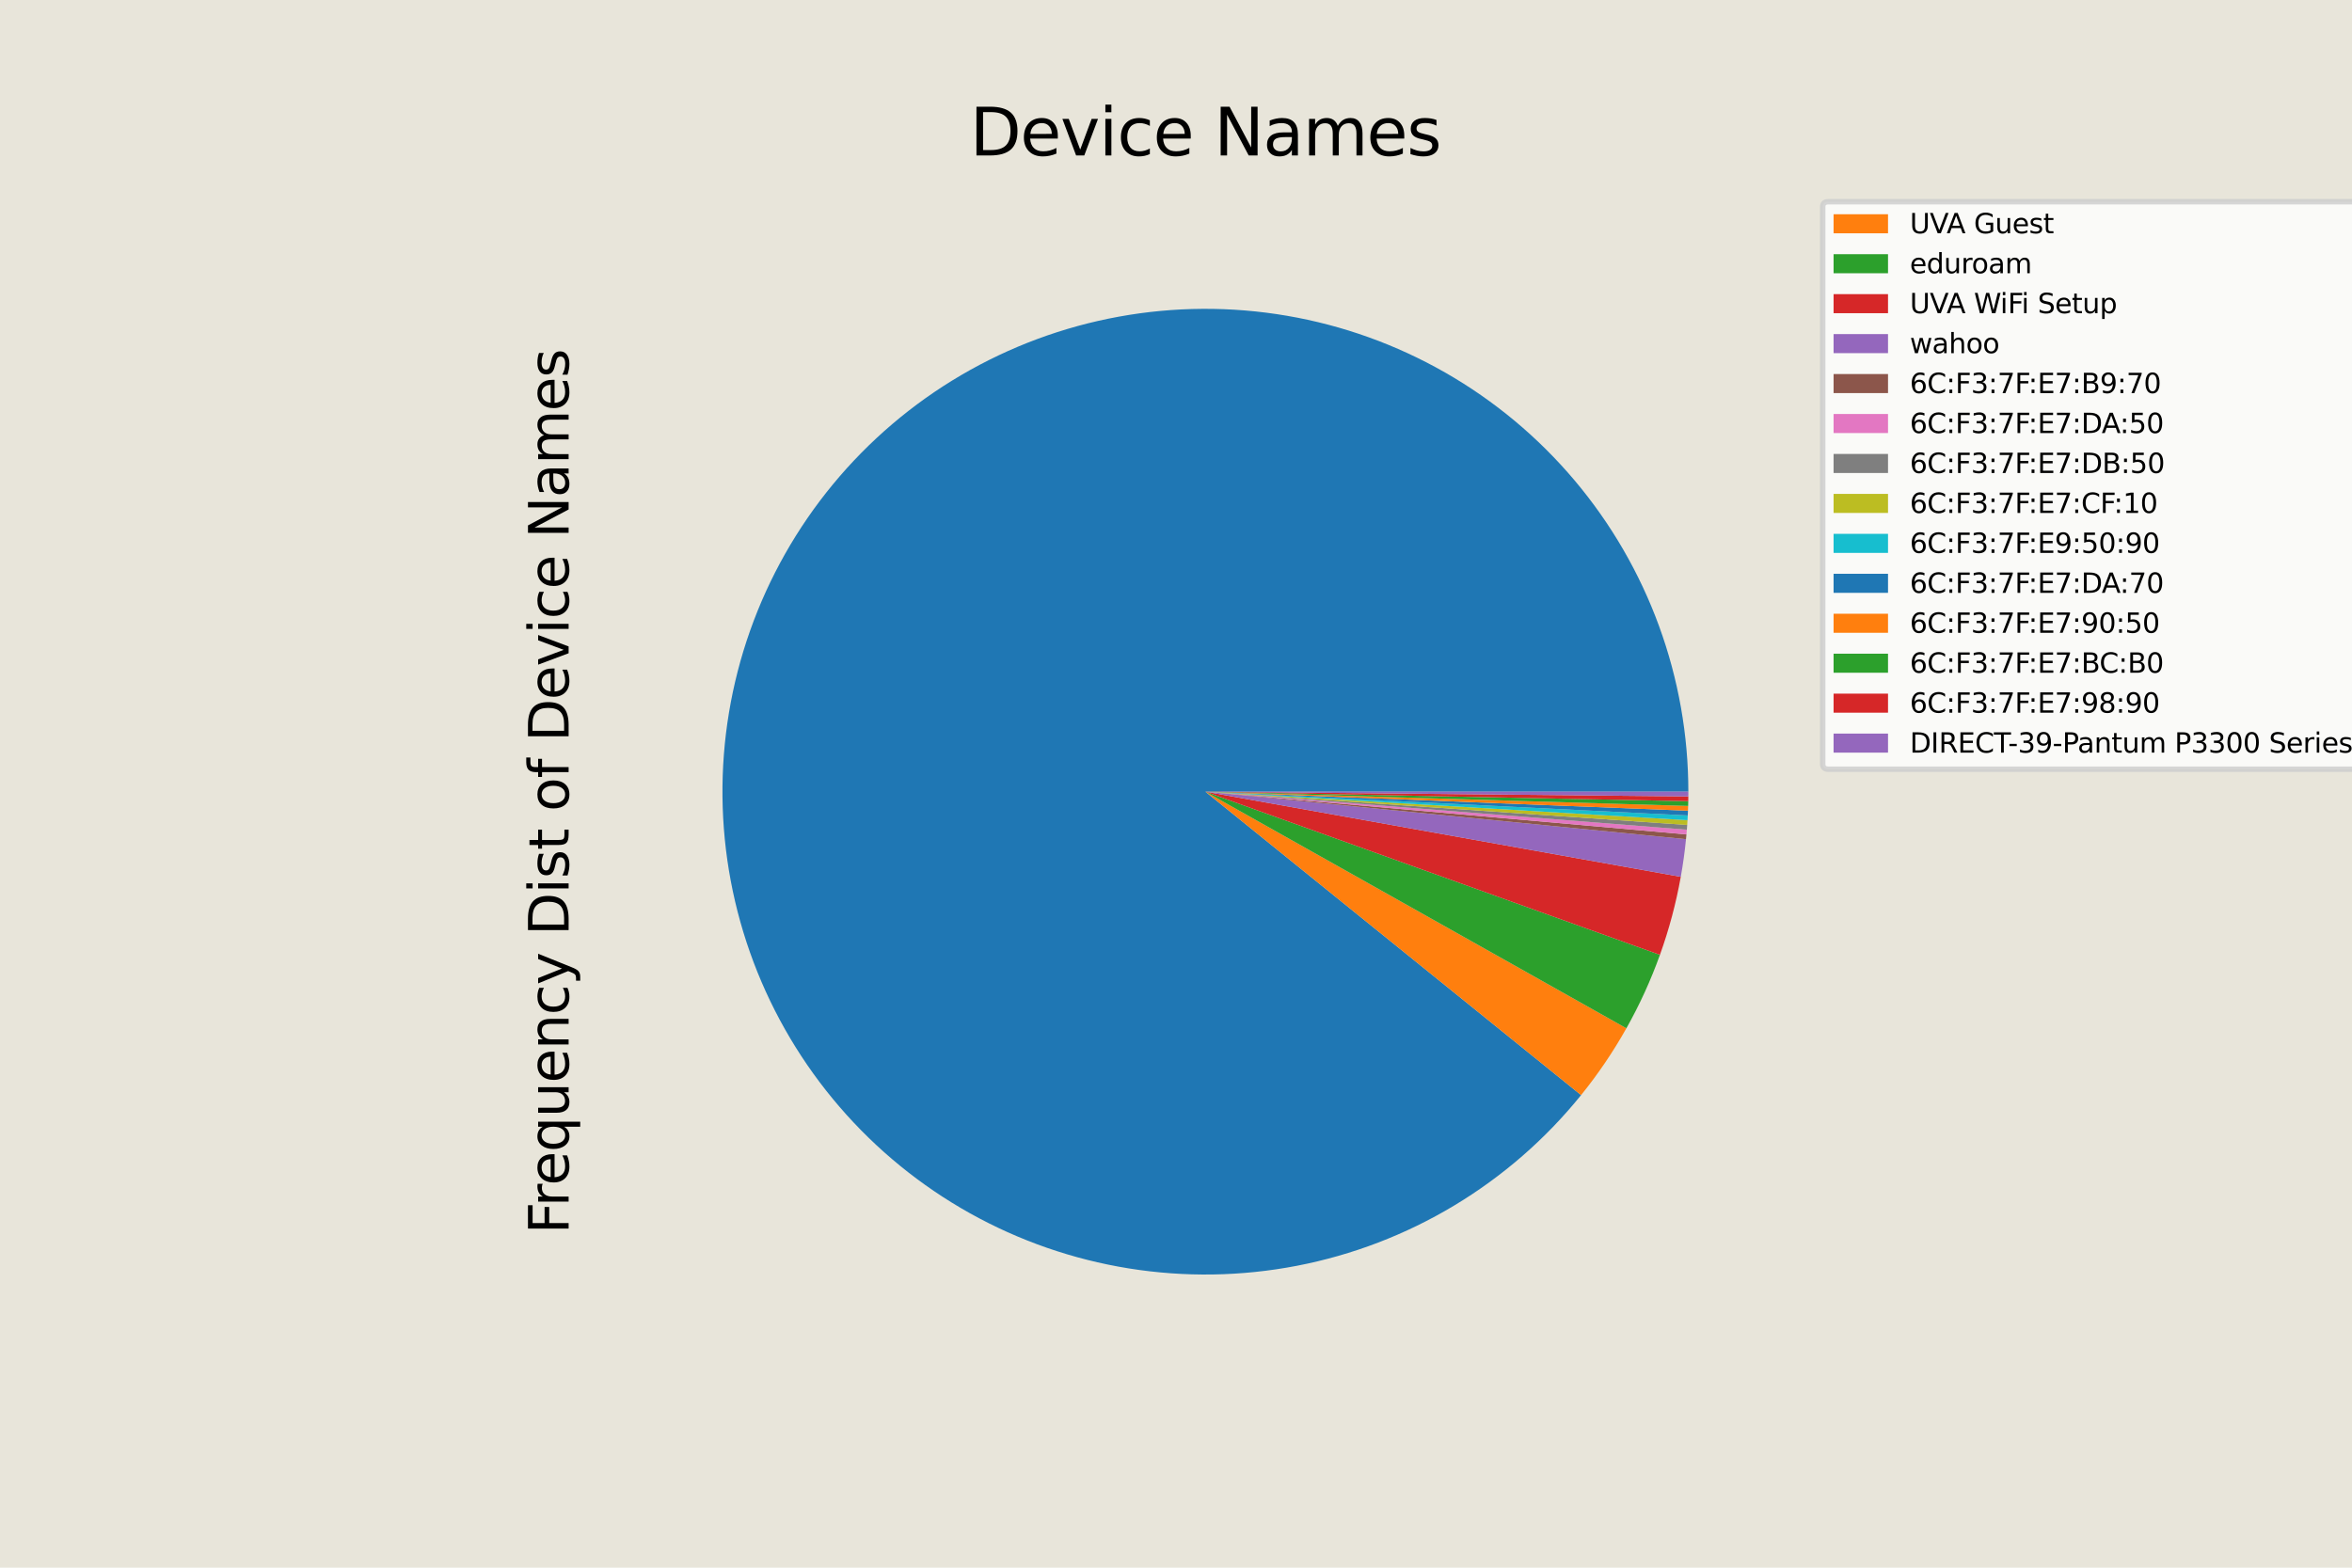<?xml version="1.0" encoding="utf-8" standalone="no"?>
<!DOCTYPE svg PUBLIC "-//W3C//DTD SVG 1.1//EN"
  "http://www.w3.org/Graphics/SVG/1.1/DTD/svg11.dtd">
<svg xmlns:xlink="http://www.w3.org/1999/xlink" width="432pt" height="288pt" viewBox="0 0 432 288" xmlns="http://www.w3.org/2000/svg" version="1.1">
 <defs>
  <style type="text/css">*{stroke-linejoin: round; stroke-linecap: butt}</style>
 </defs>
 <g id="figure_1">
  <g id="patch_1">
   <path d="M 0 288 
L 432 288 
L 432 0 
L 0 0 
z
" style="fill: #e8e5da"/>
  </g>
  <g id="axes_1">
   <g id="patch_2">
    <path d="M 310.104 145.44 
C 310.104 135.058 308.281 124.756 304.719 115.005 
C 301.157 105.253 295.91 96.202 289.218 88.264 
C 282.527 80.327 274.493 73.625 265.484 68.466 
C 256.475 63.306 246.629 59.768 236.397 58.013 
C 226.164 56.258 215.703 56.312 205.489 58.175 
C 195.276 60.037 185.468 63.678 176.513 68.931 
C 167.559 74.185 159.595 80.97 152.987 88.977 
C 146.379 96.984 141.227 106.09 137.767 115.878 
C 134.307 125.666 132.592 135.987 132.701 146.368 
C 132.809 156.75 134.74 167.032 138.404 176.746 
C 142.068 186.459 147.409 195.455 154.184 203.322 
C 160.958 211.189 169.061 217.806 178.124 222.871 
C 187.187 227.936 197.068 231.371 207.319 233.019 
C 217.569 234.667 228.03 234.503 238.223 232.534 
C 248.417 230.565 258.186 226.822 267.085 221.475 
C 275.984 216.128 283.876 209.26 290.4 201.184 
L 221.4 145.44 
z
" style="fill: #1f77b4"/>
   </g>
   <g id="patch_3">
    <path d="M 290.4 201.184 
C 291.956 199.258 293.43 197.268 294.819 195.22 
C 296.209 193.171 297.511 191.064 298.724 188.906 
L 221.4 145.44 
z
" style="fill: #ff7f0e"/>
   </g>
   <g id="patch_4">
    <path d="M 298.724 188.906 
C 299.937 186.749 301.06 184.541 302.088 182.289 
C 303.116 180.037 304.05 177.743 304.886 175.413 
L 221.4 145.44 
z
" style="fill: #2ca02c"/>
   </g>
   <g id="patch_5">
    <path d="M 304.886 175.413 
C 305.723 173.084 306.462 170.72 307.1 168.328 
C 307.739 165.936 308.277 163.519 308.714 161.082 
L 221.4 145.44 
z
" style="fill: #d62728"/>
   </g>
   <g id="patch_6">
    <path d="M 308.714 161.082 
C 308.919 159.936 309.102 158.785 309.262 157.631 
C 309.422 156.478 309.56 155.321 309.674 154.162 
L 221.4 145.44 
z
" style="fill: #9467bd"/>
   </g>
   <g id="patch_7">
    <path d="M 309.674 154.162 
C 309.689 154.017 309.702 153.872 309.716 153.727 
C 309.73 153.582 309.743 153.437 309.756 153.292 
L 221.4 145.44 
z
" style="fill: #8c564b"/>
   </g>
   <g id="patch_8">
    <path d="M 309.756 153.292 
C 309.769 153.147 309.781 153.002 309.793 152.857 
C 309.806 152.712 309.817 152.567 309.829 152.421 
L 221.4 145.44 
z
" style="fill: #e377c2"/>
   </g>
   <g id="patch_9">
    <path d="M 309.829 152.421 
C 309.84 152.276 309.851 152.131 309.862 151.986 
C 309.873 151.841 309.883 151.695 309.893 151.55 
L 221.4 145.44 
z
" style="fill: #7f7f7f"/>
   </g>
   <g id="patch_10">
    <path d="M 309.893 151.55 
C 309.903 151.405 309.913 151.26 309.922 151.114 
C 309.932 150.969 309.941 150.824 309.949 150.678 
L 221.4 145.44 
z
" style="fill: #bcbd22"/>
   </g>
   <g id="patch_11">
    <path d="M 309.949 150.678 
C 309.958 150.533 309.966 150.388 309.974 150.242 
C 309.982 150.097 309.989 149.952 309.996 149.806 
L 221.4 145.44 
z
" style="fill: #17becf"/>
   </g>
   <g id="patch_12">
    <path d="M 309.996 149.806 
C 310.004 149.661 310.01 149.515 310.017 149.37 
C 310.023 149.224 310.029 149.079 310.035 148.933 
L 221.4 145.44 
z
" style="fill: #1f77b4"/>
   </g>
   <g id="patch_13">
    <path d="M 310.035 148.933 
C 310.041 148.788 310.046 148.642 310.051 148.497 
C 310.056 148.351 310.061 148.206 310.065 148.06 
L 221.4 145.44 
z
" style="fill: #ff7f0e"/>
   </g>
   <g id="patch_14">
    <path d="M 310.065 148.06 
C 310.07 147.915 310.074 147.769 310.077 147.624 
C 310.081 147.478 310.084 147.333 310.087 147.187 
L 221.4 145.44 
z
" style="fill: #2ca02c"/>
   </g>
   <g id="patch_15">
    <path d="M 310.087 147.187 
C 310.09 147.041 310.092 146.896 310.094 146.75 
C 310.096 146.605 310.098 146.459 310.1 146.314 
L 221.4 145.44 
z
" style="fill: #d62728"/>
   </g>
   <g id="patch_16">
    <path d="M 310.1 146.314 
C 310.101 146.168 310.102 146.022 310.103 145.877 
C 310.104 145.731 310.104 145.586 310.104 145.44 
L 221.4 145.44 
z
" style="fill: #9467bd"/>
   </g>
   <g id="matplotlib.axis_1"/>
   <g id="matplotlib.axis_2">
    <g id="text_1">
     <!-- Frequency Dist of Device Names -->
     <g transform="translate(104.44 226.706) rotate(-90) scale(0.1 -0.1)">
      <defs>
       <path id="DejaVuSans-46" d="M 628 4666 
L 3309 4666 
L 3309 4134 
L 1259 4134 
L 1259 2759 
L 3109 2759 
L 3109 2228 
L 1259 2228 
L 1259 0 
L 628 0 
L 628 4666 
z
" transform="scale(0.016)"/>
       <path id="DejaVuSans-72" d="M 2631 2963 
Q 2534 3019 2420 3045 
Q 2306 3072 2169 3072 
Q 1681 3072 1420 2755 
Q 1159 2438 1159 1844 
L 1159 0 
L 581 0 
L 581 3500 
L 1159 3500 
L 1159 2956 
Q 1341 3275 1631 3429 
Q 1922 3584 2338 3584 
Q 2397 3584 2469 3576 
Q 2541 3569 2628 3553 
L 2631 2963 
z
" transform="scale(0.016)"/>
       <path id="DejaVuSans-65" d="M 3597 1894 
L 3597 1613 
L 953 1613 
Q 991 1019 1311 708 
Q 1631 397 2203 397 
Q 2534 397 2845 478 
Q 3156 559 3463 722 
L 3463 178 
Q 3153 47 2828 -22 
Q 2503 -91 2169 -91 
Q 1331 -91 842 396 
Q 353 884 353 1716 
Q 353 2575 817 3079 
Q 1281 3584 2069 3584 
Q 2775 3584 3186 3129 
Q 3597 2675 3597 1894 
z
M 3022 2063 
Q 3016 2534 2758 2815 
Q 2500 3097 2075 3097 
Q 1594 3097 1305 2825 
Q 1016 2553 972 2059 
L 3022 2063 
z
" transform="scale(0.016)"/>
       <path id="DejaVuSans-71" d="M 947 1747 
Q 947 1113 1208 752 
Q 1469 391 1925 391 
Q 2381 391 2643 752 
Q 2906 1113 2906 1747 
Q 2906 2381 2643 2742 
Q 2381 3103 1925 3103 
Q 1469 3103 1208 2742 
Q 947 2381 947 1747 
z
M 2906 525 
Q 2725 213 2448 61 
Q 2172 -91 1784 -91 
Q 1150 -91 751 415 
Q 353 922 353 1747 
Q 353 2572 751 3078 
Q 1150 3584 1784 3584 
Q 2172 3584 2448 3432 
Q 2725 3281 2906 2969 
L 2906 3500 
L 3481 3500 
L 3481 -1331 
L 2906 -1331 
L 2906 525 
z
" transform="scale(0.016)"/>
       <path id="DejaVuSans-75" d="M 544 1381 
L 544 3500 
L 1119 3500 
L 1119 1403 
Q 1119 906 1312 657 
Q 1506 409 1894 409 
Q 2359 409 2629 706 
Q 2900 1003 2900 1516 
L 2900 3500 
L 3475 3500 
L 3475 0 
L 2900 0 
L 2900 538 
Q 2691 219 2414 64 
Q 2138 -91 1772 -91 
Q 1169 -91 856 284 
Q 544 659 544 1381 
z
M 1991 3584 
L 1991 3584 
z
" transform="scale(0.016)"/>
       <path id="DejaVuSans-6e" d="M 3513 2113 
L 3513 0 
L 2938 0 
L 2938 2094 
Q 2938 2591 2744 2837 
Q 2550 3084 2163 3084 
Q 1697 3084 1428 2787 
Q 1159 2491 1159 1978 
L 1159 0 
L 581 0 
L 581 3500 
L 1159 3500 
L 1159 2956 
Q 1366 3272 1645 3428 
Q 1925 3584 2291 3584 
Q 2894 3584 3203 3211 
Q 3513 2838 3513 2113 
z
" transform="scale(0.016)"/>
       <path id="DejaVuSans-63" d="M 3122 3366 
L 3122 2828 
Q 2878 2963 2633 3030 
Q 2388 3097 2138 3097 
Q 1578 3097 1268 2742 
Q 959 2388 959 1747 
Q 959 1106 1268 751 
Q 1578 397 2138 397 
Q 2388 397 2633 464 
Q 2878 531 3122 666 
L 3122 134 
Q 2881 22 2623 -34 
Q 2366 -91 2075 -91 
Q 1284 -91 818 406 
Q 353 903 353 1747 
Q 353 2603 823 3093 
Q 1294 3584 2113 3584 
Q 2378 3584 2631 3529 
Q 2884 3475 3122 3366 
z
" transform="scale(0.016)"/>
       <path id="DejaVuSans-79" d="M 2059 -325 
Q 1816 -950 1584 -1140 
Q 1353 -1331 966 -1331 
L 506 -1331 
L 506 -850 
L 844 -850 
Q 1081 -850 1212 -737 
Q 1344 -625 1503 -206 
L 1606 56 
L 191 3500 
L 800 3500 
L 1894 763 
L 2988 3500 
L 3597 3500 
L 2059 -325 
z
" transform="scale(0.016)"/>
       <path id="DejaVuSans-20" transform="scale(0.016)"/>
       <path id="DejaVuSans-44" d="M 1259 4147 
L 1259 519 
L 2022 519 
Q 2988 519 3436 956 
Q 3884 1394 3884 2338 
Q 3884 3275 3436 3711 
Q 2988 4147 2022 4147 
L 1259 4147 
z
M 628 4666 
L 1925 4666 
Q 3281 4666 3915 4102 
Q 4550 3538 4550 2338 
Q 4550 1131 3912 565 
Q 3275 0 1925 0 
L 628 0 
L 628 4666 
z
" transform="scale(0.016)"/>
       <path id="DejaVuSans-69" d="M 603 3500 
L 1178 3500 
L 1178 0 
L 603 0 
L 603 3500 
z
M 603 4863 
L 1178 4863 
L 1178 4134 
L 603 4134 
L 603 4863 
z
" transform="scale(0.016)"/>
       <path id="DejaVuSans-73" d="M 2834 3397 
L 2834 2853 
Q 2591 2978 2328 3040 
Q 2066 3103 1784 3103 
Q 1356 3103 1142 2972 
Q 928 2841 928 2578 
Q 928 2378 1081 2264 
Q 1234 2150 1697 2047 
L 1894 2003 
Q 2506 1872 2764 1633 
Q 3022 1394 3022 966 
Q 3022 478 2636 193 
Q 2250 -91 1575 -91 
Q 1294 -91 989 -36 
Q 684 19 347 128 
L 347 722 
Q 666 556 975 473 
Q 1284 391 1588 391 
Q 1994 391 2212 530 
Q 2431 669 2431 922 
Q 2431 1156 2273 1281 
Q 2116 1406 1581 1522 
L 1381 1569 
Q 847 1681 609 1914 
Q 372 2147 372 2553 
Q 372 3047 722 3315 
Q 1072 3584 1716 3584 
Q 2034 3584 2315 3537 
Q 2597 3491 2834 3397 
z
" transform="scale(0.016)"/>
       <path id="DejaVuSans-74" d="M 1172 4494 
L 1172 3500 
L 2356 3500 
L 2356 3053 
L 1172 3053 
L 1172 1153 
Q 1172 725 1289 603 
Q 1406 481 1766 481 
L 2356 481 
L 2356 0 
L 1766 0 
Q 1100 0 847 248 
Q 594 497 594 1153 
L 594 3053 
L 172 3053 
L 172 3500 
L 594 3500 
L 594 4494 
L 1172 4494 
z
" transform="scale(0.016)"/>
       <path id="DejaVuSans-6f" d="M 1959 3097 
Q 1497 3097 1228 2736 
Q 959 2375 959 1747 
Q 959 1119 1226 758 
Q 1494 397 1959 397 
Q 2419 397 2687 759 
Q 2956 1122 2956 1747 
Q 2956 2369 2687 2733 
Q 2419 3097 1959 3097 
z
M 1959 3584 
Q 2709 3584 3137 3096 
Q 3566 2609 3566 1747 
Q 3566 888 3137 398 
Q 2709 -91 1959 -91 
Q 1206 -91 779 398 
Q 353 888 353 1747 
Q 353 2609 779 3096 
Q 1206 3584 1959 3584 
z
" transform="scale(0.016)"/>
       <path id="DejaVuSans-66" d="M 2375 4863 
L 2375 4384 
L 1825 4384 
Q 1516 4384 1395 4259 
Q 1275 4134 1275 3809 
L 1275 3500 
L 2222 3500 
L 2222 3053 
L 1275 3053 
L 1275 0 
L 697 0 
L 697 3053 
L 147 3053 
L 147 3500 
L 697 3500 
L 697 3744 
Q 697 4328 969 4595 
Q 1241 4863 1831 4863 
L 2375 4863 
z
" transform="scale(0.016)"/>
       <path id="DejaVuSans-76" d="M 191 3500 
L 800 3500 
L 1894 563 
L 2988 3500 
L 3597 3500 
L 2284 0 
L 1503 0 
L 191 3500 
z
" transform="scale(0.016)"/>
       <path id="DejaVuSans-4e" d="M 628 4666 
L 1478 4666 
L 3547 763 
L 3547 4666 
L 4159 4666 
L 4159 0 
L 3309 0 
L 1241 3903 
L 1241 0 
L 628 0 
L 628 4666 
z
" transform="scale(0.016)"/>
       <path id="DejaVuSans-61" d="M 2194 1759 
Q 1497 1759 1228 1600 
Q 959 1441 959 1056 
Q 959 750 1161 570 
Q 1363 391 1709 391 
Q 2188 391 2477 730 
Q 2766 1069 2766 1631 
L 2766 1759 
L 2194 1759 
z
M 3341 1997 
L 3341 0 
L 2766 0 
L 2766 531 
Q 2569 213 2275 61 
Q 1981 -91 1556 -91 
Q 1019 -91 701 211 
Q 384 513 384 1019 
Q 384 1609 779 1909 
Q 1175 2209 1959 2209 
L 2766 2209 
L 2766 2266 
Q 2766 2663 2505 2880 
Q 2244 3097 1772 3097 
Q 1472 3097 1187 3025 
Q 903 2953 641 2809 
L 641 3341 
Q 956 3463 1253 3523 
Q 1550 3584 1831 3584 
Q 2591 3584 2966 3190 
Q 3341 2797 3341 1997 
z
" transform="scale(0.016)"/>
       <path id="DejaVuSans-6d" d="M 3328 2828 
Q 3544 3216 3844 3400 
Q 4144 3584 4550 3584 
Q 5097 3584 5394 3201 
Q 5691 2819 5691 2113 
L 5691 0 
L 5113 0 
L 5113 2094 
Q 5113 2597 4934 2840 
Q 4756 3084 4391 3084 
Q 3944 3084 3684 2787 
Q 3425 2491 3425 1978 
L 3425 0 
L 2847 0 
L 2847 2094 
Q 2847 2600 2669 2842 
Q 2491 3084 2119 3084 
Q 1678 3084 1418 2786 
Q 1159 2488 1159 1978 
L 1159 0 
L 581 0 
L 581 3500 
L 1159 3500 
L 1159 2956 
Q 1356 3278 1631 3431 
Q 1906 3584 2284 3584 
Q 2666 3584 2933 3390 
Q 3200 3197 3328 2828 
z
" transform="scale(0.016)"/>
      </defs>
      <use xlink:href="#DejaVuSans-46"/>
      <use xlink:href="#DejaVuSans-72" x="50.27"/>
      <use xlink:href="#DejaVuSans-65" x="89.133"/>
      <use xlink:href="#DejaVuSans-71" x="150.656"/>
      <use xlink:href="#DejaVuSans-75" x="214.133"/>
      <use xlink:href="#DejaVuSans-65" x="277.512"/>
      <use xlink:href="#DejaVuSans-6e" x="339.035"/>
      <use xlink:href="#DejaVuSans-63" x="402.414"/>
      <use xlink:href="#DejaVuSans-79" x="457.395"/>
      <use xlink:href="#DejaVuSans-20" x="516.574"/>
      <use xlink:href="#DejaVuSans-44" x="548.361"/>
      <use xlink:href="#DejaVuSans-69" x="625.363"/>
      <use xlink:href="#DejaVuSans-73" x="653.146"/>
      <use xlink:href="#DejaVuSans-74" x="705.246"/>
      <use xlink:href="#DejaVuSans-20" x="744.455"/>
      <use xlink:href="#DejaVuSans-6f" x="776.242"/>
      <use xlink:href="#DejaVuSans-66" x="837.424"/>
      <use xlink:href="#DejaVuSans-20" x="872.629"/>
      <use xlink:href="#DejaVuSans-44" x="904.416"/>
      <use xlink:href="#DejaVuSans-65" x="981.418"/>
      <use xlink:href="#DejaVuSans-76" x="1042.941"/>
      <use xlink:href="#DejaVuSans-69" x="1102.121"/>
      <use xlink:href="#DejaVuSans-63" x="1129.904"/>
      <use xlink:href="#DejaVuSans-65" x="1184.885"/>
      <use xlink:href="#DejaVuSans-20" x="1246.408"/>
      <use xlink:href="#DejaVuSans-4e" x="1278.195"/>
      <use xlink:href="#DejaVuSans-61" x="1353"/>
      <use xlink:href="#DejaVuSans-6d" x="1414.279"/>
      <use xlink:href="#DejaVuSans-65" x="1511.691"/>
      <use xlink:href="#DejaVuSans-73" x="1573.215"/>
     </g>
    </g>
   </g>
   <g id="text_2">
    <!-- Device Names -->
    <g transform="translate(178.145 28.56) scale(0.12 -0.12)">
     <use xlink:href="#DejaVuSans-44"/>
     <use xlink:href="#DejaVuSans-65" x="77.002"/>
     <use xlink:href="#DejaVuSans-76" x="138.525"/>
     <use xlink:href="#DejaVuSans-69" x="197.705"/>
     <use xlink:href="#DejaVuSans-63" x="225.488"/>
     <use xlink:href="#DejaVuSans-65" x="280.469"/>
     <use xlink:href="#DejaVuSans-20" x="341.992"/>
     <use xlink:href="#DejaVuSans-4e" x="373.779"/>
     <use xlink:href="#DejaVuSans-61" x="448.584"/>
     <use xlink:href="#DejaVuSans-6d" x="509.863"/>
     <use xlink:href="#DejaVuSans-65" x="607.275"/>
     <use xlink:href="#DejaVuSans-73" x="668.799"/>
    </g>
   </g>
   <g id="legend_1">
    <g id="patch_17">
     <path d="M 335.78 141.307 
L 433.114 141.307 
Q 434.114 141.307 434.114 140.307 
L 434.114 38.06 
Q 434.114 37.06 433.114 37.06 
L 335.78 37.06 
Q 334.78 37.06 334.78 38.06 
L 334.78 140.307 
Q 334.78 141.307 335.78 141.307 
z
" style="fill: #ffffff; opacity: 0.8; stroke: #cccccc; stroke-linejoin: miter"/>
    </g>
    <g id="patch_18">
     <path d="M 336.78 42.859 
L 346.78 42.859 
L 346.78 39.359 
L 336.78 39.359 
z
" style="fill: #ff7f0e"/>
    </g>
    <g id="text_3">
     <!-- UVA Guest -->
     <g transform="translate(350.78 42.859) scale(0.05 -0.05)">
      <defs>
       <path id="DejaVuSans-55" d="M 556 4666 
L 1191 4666 
L 1191 1831 
Q 1191 1081 1462 751 
Q 1734 422 2344 422 
Q 2950 422 3222 751 
Q 3494 1081 3494 1831 
L 3494 4666 
L 4128 4666 
L 4128 1753 
Q 4128 841 3676 375 
Q 3225 -91 2344 -91 
Q 1459 -91 1007 375 
Q 556 841 556 1753 
L 556 4666 
z
" transform="scale(0.016)"/>
       <path id="DejaVuSans-56" d="M 1831 0 
L 50 4666 
L 709 4666 
L 2188 738 
L 3669 4666 
L 4325 4666 
L 2547 0 
L 1831 0 
z
" transform="scale(0.016)"/>
       <path id="DejaVuSans-41" d="M 2188 4044 
L 1331 1722 
L 3047 1722 
L 2188 4044 
z
M 1831 4666 
L 2547 4666 
L 4325 0 
L 3669 0 
L 3244 1197 
L 1141 1197 
L 716 0 
L 50 0 
L 1831 4666 
z
" transform="scale(0.016)"/>
       <path id="DejaVuSans-47" d="M 3809 666 
L 3809 1919 
L 2778 1919 
L 2778 2438 
L 4434 2438 
L 4434 434 
Q 4069 175 3628 42 
Q 3188 -91 2688 -91 
Q 1594 -91 976 548 
Q 359 1188 359 2328 
Q 359 3472 976 4111 
Q 1594 4750 2688 4750 
Q 3144 4750 3555 4637 
Q 3966 4525 4313 4306 
L 4313 3634 
Q 3963 3931 3569 4081 
Q 3175 4231 2741 4231 
Q 1884 4231 1454 3753 
Q 1025 3275 1025 2328 
Q 1025 1384 1454 906 
Q 1884 428 2741 428 
Q 3075 428 3337 486 
Q 3600 544 3809 666 
z
" transform="scale(0.016)"/>
      </defs>
      <use xlink:href="#DejaVuSans-55"/>
      <use xlink:href="#DejaVuSans-56" x="73.193"/>
      <use xlink:href="#DejaVuSans-41" x="135.227"/>
      <use xlink:href="#DejaVuSans-20" x="203.635"/>
      <use xlink:href="#DejaVuSans-47" x="235.422"/>
      <use xlink:href="#DejaVuSans-75" x="312.912"/>
      <use xlink:href="#DejaVuSans-65" x="376.291"/>
      <use xlink:href="#DejaVuSans-73" x="437.814"/>
      <use xlink:href="#DejaVuSans-74" x="489.914"/>
     </g>
    </g>
    <g id="patch_19">
     <path d="M 336.78 50.198 
L 346.78 50.198 
L 346.78 46.698 
L 336.78 46.698 
z
" style="fill: #2ca02c"/>
    </g>
    <g id="text_4">
     <!-- eduroam -->
     <g transform="translate(350.78 50.198) scale(0.05 -0.05)">
      <defs>
       <path id="DejaVuSans-64" d="M 2906 2969 
L 2906 4863 
L 3481 4863 
L 3481 0 
L 2906 0 
L 2906 525 
Q 2725 213 2448 61 
Q 2172 -91 1784 -91 
Q 1150 -91 751 415 
Q 353 922 353 1747 
Q 353 2572 751 3078 
Q 1150 3584 1784 3584 
Q 2172 3584 2448 3432 
Q 2725 3281 2906 2969 
z
M 947 1747 
Q 947 1113 1208 752 
Q 1469 391 1925 391 
Q 2381 391 2643 752 
Q 2906 1113 2906 1747 
Q 2906 2381 2643 2742 
Q 2381 3103 1925 3103 
Q 1469 3103 1208 2742 
Q 947 2381 947 1747 
z
" transform="scale(0.016)"/>
      </defs>
      <use xlink:href="#DejaVuSans-65"/>
      <use xlink:href="#DejaVuSans-64" x="61.523"/>
      <use xlink:href="#DejaVuSans-75" x="125"/>
      <use xlink:href="#DejaVuSans-72" x="188.379"/>
      <use xlink:href="#DejaVuSans-6f" x="227.242"/>
      <use xlink:href="#DejaVuSans-61" x="288.424"/>
      <use xlink:href="#DejaVuSans-6d" x="349.703"/>
     </g>
    </g>
    <g id="patch_20">
     <path d="M 336.78 57.537 
L 346.78 57.537 
L 346.78 54.037 
L 336.78 54.037 
z
" style="fill: #d62728"/>
    </g>
    <g id="text_5">
     <!-- UVA WiFi Setup -->
     <g transform="translate(350.78 57.537) scale(0.05 -0.05)">
      <defs>
       <path id="DejaVuSans-57" d="M 213 4666 
L 850 4666 
L 1831 722 
L 2809 4666 
L 3519 4666 
L 4500 722 
L 5478 4666 
L 6119 4666 
L 4947 0 
L 4153 0 
L 3169 4050 
L 2175 0 
L 1381 0 
L 213 4666 
z
" transform="scale(0.016)"/>
       <path id="DejaVuSans-53" d="M 3425 4513 
L 3425 3897 
Q 3066 4069 2747 4153 
Q 2428 4238 2131 4238 
Q 1616 4238 1336 4038 
Q 1056 3838 1056 3469 
Q 1056 3159 1242 3001 
Q 1428 2844 1947 2747 
L 2328 2669 
Q 3034 2534 3370 2195 
Q 3706 1856 3706 1288 
Q 3706 609 3251 259 
Q 2797 -91 1919 -91 
Q 1588 -91 1214 -16 
Q 841 59 441 206 
L 441 856 
Q 825 641 1194 531 
Q 1563 422 1919 422 
Q 2459 422 2753 634 
Q 3047 847 3047 1241 
Q 3047 1584 2836 1778 
Q 2625 1972 2144 2069 
L 1759 2144 
Q 1053 2284 737 2584 
Q 422 2884 422 3419 
Q 422 4038 858 4394 
Q 1294 4750 2059 4750 
Q 2388 4750 2728 4690 
Q 3069 4631 3425 4513 
z
" transform="scale(0.016)"/>
       <path id="DejaVuSans-70" d="M 1159 525 
L 1159 -1331 
L 581 -1331 
L 581 3500 
L 1159 3500 
L 1159 2969 
Q 1341 3281 1617 3432 
Q 1894 3584 2278 3584 
Q 2916 3584 3314 3078 
Q 3713 2572 3713 1747 
Q 3713 922 3314 415 
Q 2916 -91 2278 -91 
Q 1894 -91 1617 61 
Q 1341 213 1159 525 
z
M 3116 1747 
Q 3116 2381 2855 2742 
Q 2594 3103 2138 3103 
Q 1681 3103 1420 2742 
Q 1159 2381 1159 1747 
Q 1159 1113 1420 752 
Q 1681 391 2138 391 
Q 2594 391 2855 752 
Q 3116 1113 3116 1747 
z
" transform="scale(0.016)"/>
      </defs>
      <use xlink:href="#DejaVuSans-55"/>
      <use xlink:href="#DejaVuSans-56" x="73.193"/>
      <use xlink:href="#DejaVuSans-41" x="135.227"/>
      <use xlink:href="#DejaVuSans-20" x="203.635"/>
      <use xlink:href="#DejaVuSans-57" x="235.422"/>
      <use xlink:href="#DejaVuSans-69" x="332.049"/>
      <use xlink:href="#DejaVuSans-46" x="359.832"/>
      <use xlink:href="#DejaVuSans-69" x="410.102"/>
      <use xlink:href="#DejaVuSans-20" x="437.885"/>
      <use xlink:href="#DejaVuSans-53" x="469.672"/>
      <use xlink:href="#DejaVuSans-65" x="533.148"/>
      <use xlink:href="#DejaVuSans-74" x="594.672"/>
      <use xlink:href="#DejaVuSans-75" x="633.881"/>
      <use xlink:href="#DejaVuSans-70" x="697.26"/>
     </g>
    </g>
    <g id="patch_21">
     <path d="M 336.78 64.876 
L 346.78 64.876 
L 346.78 61.376 
L 336.78 61.376 
z
" style="fill: #9467bd"/>
    </g>
    <g id="text_6">
     <!-- wahoo -->
     <g transform="translate(350.78 64.876) scale(0.05 -0.05)">
      <defs>
       <path id="DejaVuSans-77" d="M 269 3500 
L 844 3500 
L 1563 769 
L 2278 3500 
L 2956 3500 
L 3675 769 
L 4391 3500 
L 4966 3500 
L 4050 0 
L 3372 0 
L 2619 2869 
L 1863 0 
L 1184 0 
L 269 3500 
z
" transform="scale(0.016)"/>
       <path id="DejaVuSans-68" d="M 3513 2113 
L 3513 0 
L 2938 0 
L 2938 2094 
Q 2938 2591 2744 2837 
Q 2550 3084 2163 3084 
Q 1697 3084 1428 2787 
Q 1159 2491 1159 1978 
L 1159 0 
L 581 0 
L 581 4863 
L 1159 4863 
L 1159 2956 
Q 1366 3272 1645 3428 
Q 1925 3584 2291 3584 
Q 2894 3584 3203 3211 
Q 3513 2838 3513 2113 
z
" transform="scale(0.016)"/>
      </defs>
      <use xlink:href="#DejaVuSans-77"/>
      <use xlink:href="#DejaVuSans-61" x="81.787"/>
      <use xlink:href="#DejaVuSans-68" x="143.066"/>
      <use xlink:href="#DejaVuSans-6f" x="206.445"/>
      <use xlink:href="#DejaVuSans-6f" x="267.627"/>
     </g>
    </g>
    <g id="patch_22">
     <path d="M 336.78 72.215 
L 346.78 72.215 
L 346.78 68.715 
L 336.78 68.715 
z
" style="fill: #8c564b"/>
    </g>
    <g id="text_7">
     <!-- 6C:F3:7F:E7:B9:70 -->
     <g transform="translate(350.78 72.215) scale(0.05 -0.05)">
      <defs>
       <path id="DejaVuSans-36" d="M 2113 2584 
Q 1688 2584 1439 2293 
Q 1191 2003 1191 1497 
Q 1191 994 1439 701 
Q 1688 409 2113 409 
Q 2538 409 2786 701 
Q 3034 994 3034 1497 
Q 3034 2003 2786 2293 
Q 2538 2584 2113 2584 
z
M 3366 4563 
L 3366 3988 
Q 3128 4100 2886 4159 
Q 2644 4219 2406 4219 
Q 1781 4219 1451 3797 
Q 1122 3375 1075 2522 
Q 1259 2794 1537 2939 
Q 1816 3084 2150 3084 
Q 2853 3084 3261 2657 
Q 3669 2231 3669 1497 
Q 3669 778 3244 343 
Q 2819 -91 2113 -91 
Q 1303 -91 875 529 
Q 447 1150 447 2328 
Q 447 3434 972 4092 
Q 1497 4750 2381 4750 
Q 2619 4750 2861 4703 
Q 3103 4656 3366 4563 
z
" transform="scale(0.016)"/>
       <path id="DejaVuSans-43" d="M 4122 4306 
L 4122 3641 
Q 3803 3938 3442 4084 
Q 3081 4231 2675 4231 
Q 1875 4231 1450 3742 
Q 1025 3253 1025 2328 
Q 1025 1406 1450 917 
Q 1875 428 2675 428 
Q 3081 428 3442 575 
Q 3803 722 4122 1019 
L 4122 359 
Q 3791 134 3420 21 
Q 3050 -91 2638 -91 
Q 1578 -91 968 557 
Q 359 1206 359 2328 
Q 359 3453 968 4101 
Q 1578 4750 2638 4750 
Q 3056 4750 3426 4639 
Q 3797 4528 4122 4306 
z
" transform="scale(0.016)"/>
       <path id="DejaVuSans-3a" d="M 750 794 
L 1409 794 
L 1409 0 
L 750 0 
L 750 794 
z
M 750 3309 
L 1409 3309 
L 1409 2516 
L 750 2516 
L 750 3309 
z
" transform="scale(0.016)"/>
       <path id="DejaVuSans-33" d="M 2597 2516 
Q 3050 2419 3304 2112 
Q 3559 1806 3559 1356 
Q 3559 666 3084 287 
Q 2609 -91 1734 -91 
Q 1441 -91 1130 -33 
Q 819 25 488 141 
L 488 750 
Q 750 597 1062 519 
Q 1375 441 1716 441 
Q 2309 441 2620 675 
Q 2931 909 2931 1356 
Q 2931 1769 2642 2001 
Q 2353 2234 1838 2234 
L 1294 2234 
L 1294 2753 
L 1863 2753 
Q 2328 2753 2575 2939 
Q 2822 3125 2822 3475 
Q 2822 3834 2567 4026 
Q 2313 4219 1838 4219 
Q 1578 4219 1281 4162 
Q 984 4106 628 3988 
L 628 4550 
Q 988 4650 1302 4700 
Q 1616 4750 1894 4750 
Q 2613 4750 3031 4423 
Q 3450 4097 3450 3541 
Q 3450 3153 3228 2886 
Q 3006 2619 2597 2516 
z
" transform="scale(0.016)"/>
       <path id="DejaVuSans-37" d="M 525 4666 
L 3525 4666 
L 3525 4397 
L 1831 0 
L 1172 0 
L 2766 4134 
L 525 4134 
L 525 4666 
z
" transform="scale(0.016)"/>
       <path id="DejaVuSans-45" d="M 628 4666 
L 3578 4666 
L 3578 4134 
L 1259 4134 
L 1259 2753 
L 3481 2753 
L 3481 2222 
L 1259 2222 
L 1259 531 
L 3634 531 
L 3634 0 
L 628 0 
L 628 4666 
z
" transform="scale(0.016)"/>
       <path id="DejaVuSans-42" d="M 1259 2228 
L 1259 519 
L 2272 519 
Q 2781 519 3026 730 
Q 3272 941 3272 1375 
Q 3272 1813 3026 2020 
Q 2781 2228 2272 2228 
L 1259 2228 
z
M 1259 4147 
L 1259 2741 
L 2194 2741 
Q 2656 2741 2882 2914 
Q 3109 3088 3109 3444 
Q 3109 3797 2882 3972 
Q 2656 4147 2194 4147 
L 1259 4147 
z
M 628 4666 
L 2241 4666 
Q 2963 4666 3353 4366 
Q 3744 4066 3744 3513 
Q 3744 3084 3544 2831 
Q 3344 2578 2956 2516 
Q 3422 2416 3680 2098 
Q 3938 1781 3938 1306 
Q 3938 681 3513 340 
Q 3088 0 2303 0 
L 628 0 
L 628 4666 
z
" transform="scale(0.016)"/>
       <path id="DejaVuSans-39" d="M 703 97 
L 703 672 
Q 941 559 1184 500 
Q 1428 441 1663 441 
Q 2288 441 2617 861 
Q 2947 1281 2994 2138 
Q 2813 1869 2534 1725 
Q 2256 1581 1919 1581 
Q 1219 1581 811 2004 
Q 403 2428 403 3163 
Q 403 3881 828 4315 
Q 1253 4750 1959 4750 
Q 2769 4750 3195 4129 
Q 3622 3509 3622 2328 
Q 3622 1225 3098 567 
Q 2575 -91 1691 -91 
Q 1453 -91 1209 -44 
Q 966 3 703 97 
z
M 1959 2075 
Q 2384 2075 2632 2365 
Q 2881 2656 2881 3163 
Q 2881 3666 2632 3958 
Q 2384 4250 1959 4250 
Q 1534 4250 1286 3958 
Q 1038 3666 1038 3163 
Q 1038 2656 1286 2365 
Q 1534 2075 1959 2075 
z
" transform="scale(0.016)"/>
       <path id="DejaVuSans-30" d="M 2034 4250 
Q 1547 4250 1301 3770 
Q 1056 3291 1056 2328 
Q 1056 1369 1301 889 
Q 1547 409 2034 409 
Q 2525 409 2770 889 
Q 3016 1369 3016 2328 
Q 3016 3291 2770 3770 
Q 2525 4250 2034 4250 
z
M 2034 4750 
Q 2819 4750 3233 4129 
Q 3647 3509 3647 2328 
Q 3647 1150 3233 529 
Q 2819 -91 2034 -91 
Q 1250 -91 836 529 
Q 422 1150 422 2328 
Q 422 3509 836 4129 
Q 1250 4750 2034 4750 
z
" transform="scale(0.016)"/>
      </defs>
      <use xlink:href="#DejaVuSans-36"/>
      <use xlink:href="#DejaVuSans-43" x="63.623"/>
      <use xlink:href="#DejaVuSans-3a" x="133.447"/>
      <use xlink:href="#DejaVuSans-46" x="167.139"/>
      <use xlink:href="#DejaVuSans-33" x="224.658"/>
      <use xlink:href="#DejaVuSans-3a" x="288.281"/>
      <use xlink:href="#DejaVuSans-37" x="321.973"/>
      <use xlink:href="#DejaVuSans-46" x="385.596"/>
      <use xlink:href="#DejaVuSans-3a" x="435.365"/>
      <use xlink:href="#DejaVuSans-45" x="469.057"/>
      <use xlink:href="#DejaVuSans-37" x="532.24"/>
      <use xlink:href="#DejaVuSans-3a" x="595.863"/>
      <use xlink:href="#DejaVuSans-42" x="629.555"/>
      <use xlink:href="#DejaVuSans-39" x="698.158"/>
      <use xlink:href="#DejaVuSans-3a" x="761.781"/>
      <use xlink:href="#DejaVuSans-37" x="795.473"/>
      <use xlink:href="#DejaVuSans-30" x="859.096"/>
     </g>
    </g>
    <g id="patch_23">
     <path d="M 336.78 79.555 
L 346.78 79.555 
L 346.78 76.055 
L 336.78 76.055 
z
" style="fill: #e377c2"/>
    </g>
    <g id="text_8">
     <!-- 6C:F3:7F:E7:DA:50 -->
     <g transform="translate(350.78 79.555) scale(0.05 -0.05)">
      <defs>
       <path id="DejaVuSans-35" d="M 691 4666 
L 3169 4666 
L 3169 4134 
L 1269 4134 
L 1269 2991 
Q 1406 3038 1543 3061 
Q 1681 3084 1819 3084 
Q 2600 3084 3056 2656 
Q 3513 2228 3513 1497 
Q 3513 744 3044 326 
Q 2575 -91 1722 -91 
Q 1428 -91 1123 -41 
Q 819 9 494 109 
L 494 744 
Q 775 591 1075 516 
Q 1375 441 1709 441 
Q 2250 441 2565 725 
Q 2881 1009 2881 1497 
Q 2881 1984 2565 2268 
Q 2250 2553 1709 2553 
Q 1456 2553 1204 2497 
Q 953 2441 691 2322 
L 691 4666 
z
" transform="scale(0.016)"/>
      </defs>
      <use xlink:href="#DejaVuSans-36"/>
      <use xlink:href="#DejaVuSans-43" x="63.623"/>
      <use xlink:href="#DejaVuSans-3a" x="133.447"/>
      <use xlink:href="#DejaVuSans-46" x="167.139"/>
      <use xlink:href="#DejaVuSans-33" x="224.658"/>
      <use xlink:href="#DejaVuSans-3a" x="288.281"/>
      <use xlink:href="#DejaVuSans-37" x="321.973"/>
      <use xlink:href="#DejaVuSans-46" x="385.596"/>
      <use xlink:href="#DejaVuSans-3a" x="435.365"/>
      <use xlink:href="#DejaVuSans-45" x="469.057"/>
      <use xlink:href="#DejaVuSans-37" x="532.24"/>
      <use xlink:href="#DejaVuSans-3a" x="595.863"/>
      <use xlink:href="#DejaVuSans-44" x="629.555"/>
      <use xlink:href="#DejaVuSans-41" x="704.807"/>
      <use xlink:href="#DejaVuSans-3a" x="771.465"/>
      <use xlink:href="#DejaVuSans-35" x="805.156"/>
      <use xlink:href="#DejaVuSans-30" x="868.779"/>
     </g>
    </g>
    <g id="patch_24">
     <path d="M 336.78 86.894 
L 346.78 86.894 
L 346.78 83.394 
L 336.78 83.394 
z
" style="fill: #7f7f7f"/>
    </g>
    <g id="text_9">
     <!-- 6C:F3:7F:E7:DB:50 -->
     <g transform="translate(350.78 86.894) scale(0.05 -0.05)">
      <use xlink:href="#DejaVuSans-36"/>
      <use xlink:href="#DejaVuSans-43" x="63.623"/>
      <use xlink:href="#DejaVuSans-3a" x="133.447"/>
      <use xlink:href="#DejaVuSans-46" x="167.139"/>
      <use xlink:href="#DejaVuSans-33" x="224.658"/>
      <use xlink:href="#DejaVuSans-3a" x="288.281"/>
      <use xlink:href="#DejaVuSans-37" x="321.973"/>
      <use xlink:href="#DejaVuSans-46" x="385.596"/>
      <use xlink:href="#DejaVuSans-3a" x="435.365"/>
      <use xlink:href="#DejaVuSans-45" x="469.057"/>
      <use xlink:href="#DejaVuSans-37" x="532.24"/>
      <use xlink:href="#DejaVuSans-3a" x="595.863"/>
      <use xlink:href="#DejaVuSans-44" x="629.555"/>
      <use xlink:href="#DejaVuSans-42" x="706.557"/>
      <use xlink:href="#DejaVuSans-3a" x="775.16"/>
      <use xlink:href="#DejaVuSans-35" x="808.852"/>
      <use xlink:href="#DejaVuSans-30" x="872.475"/>
     </g>
    </g>
    <g id="patch_25">
     <path d="M 336.78 94.233 
L 346.78 94.233 
L 346.78 90.733 
L 336.78 90.733 
z
" style="fill: #bcbd22"/>
    </g>
    <g id="text_10">
     <!-- 6C:F3:7F:E7:CF:10 -->
     <g transform="translate(350.78 94.233) scale(0.05 -0.05)">
      <defs>
       <path id="DejaVuSans-31" d="M 794 531 
L 1825 531 
L 1825 4091 
L 703 3866 
L 703 4441 
L 1819 4666 
L 2450 4666 
L 2450 531 
L 3481 531 
L 3481 0 
L 794 0 
L 794 531 
z
" transform="scale(0.016)"/>
      </defs>
      <use xlink:href="#DejaVuSans-36"/>
      <use xlink:href="#DejaVuSans-43" x="63.623"/>
      <use xlink:href="#DejaVuSans-3a" x="133.447"/>
      <use xlink:href="#DejaVuSans-46" x="167.139"/>
      <use xlink:href="#DejaVuSans-33" x="224.658"/>
      <use xlink:href="#DejaVuSans-3a" x="288.281"/>
      <use xlink:href="#DejaVuSans-37" x="321.973"/>
      <use xlink:href="#DejaVuSans-46" x="385.596"/>
      <use xlink:href="#DejaVuSans-3a" x="435.365"/>
      <use xlink:href="#DejaVuSans-45" x="469.057"/>
      <use xlink:href="#DejaVuSans-37" x="532.24"/>
      <use xlink:href="#DejaVuSans-3a" x="595.863"/>
      <use xlink:href="#DejaVuSans-43" x="629.555"/>
      <use xlink:href="#DejaVuSans-46" x="699.379"/>
      <use xlink:href="#DejaVuSans-3a" x="749.148"/>
      <use xlink:href="#DejaVuSans-31" x="782.84"/>
      <use xlink:href="#DejaVuSans-30" x="846.463"/>
     </g>
    </g>
    <g id="patch_26">
     <path d="M 336.78 101.572 
L 346.78 101.572 
L 346.78 98.072 
L 336.78 98.072 
z
" style="fill: #17becf"/>
    </g>
    <g id="text_11">
     <!-- 6C:F3:7F:E9:50:90 -->
     <g transform="translate(350.78 101.572) scale(0.05 -0.05)">
      <use xlink:href="#DejaVuSans-36"/>
      <use xlink:href="#DejaVuSans-43" x="63.623"/>
      <use xlink:href="#DejaVuSans-3a" x="133.447"/>
      <use xlink:href="#DejaVuSans-46" x="167.139"/>
      <use xlink:href="#DejaVuSans-33" x="224.658"/>
      <use xlink:href="#DejaVuSans-3a" x="288.281"/>
      <use xlink:href="#DejaVuSans-37" x="321.973"/>
      <use xlink:href="#DejaVuSans-46" x="385.596"/>
      <use xlink:href="#DejaVuSans-3a" x="435.365"/>
      <use xlink:href="#DejaVuSans-45" x="469.057"/>
      <use xlink:href="#DejaVuSans-39" x="532.24"/>
      <use xlink:href="#DejaVuSans-3a" x="595.863"/>
      <use xlink:href="#DejaVuSans-35" x="629.555"/>
      <use xlink:href="#DejaVuSans-30" x="693.178"/>
      <use xlink:href="#DejaVuSans-3a" x="756.801"/>
      <use xlink:href="#DejaVuSans-39" x="790.492"/>
      <use xlink:href="#DejaVuSans-30" x="854.115"/>
     </g>
    </g>
    <g id="patch_27">
     <path d="M 336.78 108.911 
L 346.78 108.911 
L 346.78 105.411 
L 336.78 105.411 
z
" style="fill: #1f77b4"/>
    </g>
    <g id="text_12">
     <!-- 6C:F3:7F:E7:DA:70 -->
     <g transform="translate(350.78 108.911) scale(0.05 -0.05)">
      <use xlink:href="#DejaVuSans-36"/>
      <use xlink:href="#DejaVuSans-43" x="63.623"/>
      <use xlink:href="#DejaVuSans-3a" x="133.447"/>
      <use xlink:href="#DejaVuSans-46" x="167.139"/>
      <use xlink:href="#DejaVuSans-33" x="224.658"/>
      <use xlink:href="#DejaVuSans-3a" x="288.281"/>
      <use xlink:href="#DejaVuSans-37" x="321.973"/>
      <use xlink:href="#DejaVuSans-46" x="385.596"/>
      <use xlink:href="#DejaVuSans-3a" x="435.365"/>
      <use xlink:href="#DejaVuSans-45" x="469.057"/>
      <use xlink:href="#DejaVuSans-37" x="532.24"/>
      <use xlink:href="#DejaVuSans-3a" x="595.863"/>
      <use xlink:href="#DejaVuSans-44" x="629.555"/>
      <use xlink:href="#DejaVuSans-41" x="704.807"/>
      <use xlink:href="#DejaVuSans-3a" x="771.465"/>
      <use xlink:href="#DejaVuSans-37" x="805.156"/>
      <use xlink:href="#DejaVuSans-30" x="868.779"/>
     </g>
    </g>
    <g id="patch_28">
     <path d="M 336.78 116.25 
L 346.78 116.25 
L 346.78 112.75 
L 336.78 112.75 
z
" style="fill: #ff7f0e"/>
    </g>
    <g id="text_13">
     <!-- 6C:F3:7F:E7:90:50 -->
     <g transform="translate(350.78 116.25) scale(0.05 -0.05)">
      <use xlink:href="#DejaVuSans-36"/>
      <use xlink:href="#DejaVuSans-43" x="63.623"/>
      <use xlink:href="#DejaVuSans-3a" x="133.447"/>
      <use xlink:href="#DejaVuSans-46" x="167.139"/>
      <use xlink:href="#DejaVuSans-33" x="224.658"/>
      <use xlink:href="#DejaVuSans-3a" x="288.281"/>
      <use xlink:href="#DejaVuSans-37" x="321.973"/>
      <use xlink:href="#DejaVuSans-46" x="385.596"/>
      <use xlink:href="#DejaVuSans-3a" x="435.365"/>
      <use xlink:href="#DejaVuSans-45" x="469.057"/>
      <use xlink:href="#DejaVuSans-37" x="532.24"/>
      <use xlink:href="#DejaVuSans-3a" x="595.863"/>
      <use xlink:href="#DejaVuSans-39" x="629.555"/>
      <use xlink:href="#DejaVuSans-30" x="693.178"/>
      <use xlink:href="#DejaVuSans-3a" x="756.801"/>
      <use xlink:href="#DejaVuSans-35" x="790.492"/>
      <use xlink:href="#DejaVuSans-30" x="854.115"/>
     </g>
    </g>
    <g id="patch_29">
     <path d="M 336.78 123.589 
L 346.78 123.589 
L 346.78 120.089 
L 336.78 120.089 
z
" style="fill: #2ca02c"/>
    </g>
    <g id="text_14">
     <!-- 6C:F3:7F:E7:BC:B0 -->
     <g transform="translate(350.78 123.589) scale(0.05 -0.05)">
      <use xlink:href="#DejaVuSans-36"/>
      <use xlink:href="#DejaVuSans-43" x="63.623"/>
      <use xlink:href="#DejaVuSans-3a" x="133.447"/>
      <use xlink:href="#DejaVuSans-46" x="167.139"/>
      <use xlink:href="#DejaVuSans-33" x="224.658"/>
      <use xlink:href="#DejaVuSans-3a" x="288.281"/>
      <use xlink:href="#DejaVuSans-37" x="321.973"/>
      <use xlink:href="#DejaVuSans-46" x="385.596"/>
      <use xlink:href="#DejaVuSans-3a" x="435.365"/>
      <use xlink:href="#DejaVuSans-45" x="469.057"/>
      <use xlink:href="#DejaVuSans-37" x="532.24"/>
      <use xlink:href="#DejaVuSans-3a" x="595.863"/>
      <use xlink:href="#DejaVuSans-42" x="629.555"/>
      <use xlink:href="#DejaVuSans-43" x="696.408"/>
      <use xlink:href="#DejaVuSans-3a" x="766.232"/>
      <use xlink:href="#DejaVuSans-42" x="799.924"/>
      <use xlink:href="#DejaVuSans-30" x="868.527"/>
     </g>
    </g>
    <g id="patch_30">
     <path d="M 336.78 130.928 
L 346.78 130.928 
L 346.78 127.428 
L 336.78 127.428 
z
" style="fill: #d62728"/>
    </g>
    <g id="text_15">
     <!-- 6C:F3:7F:E7:98:90 -->
     <g transform="translate(350.78 130.928) scale(0.05 -0.05)">
      <defs>
       <path id="DejaVuSans-38" d="M 2034 2216 
Q 1584 2216 1326 1975 
Q 1069 1734 1069 1313 
Q 1069 891 1326 650 
Q 1584 409 2034 409 
Q 2484 409 2743 651 
Q 3003 894 3003 1313 
Q 3003 1734 2745 1975 
Q 2488 2216 2034 2216 
z
M 1403 2484 
Q 997 2584 770 2862 
Q 544 3141 544 3541 
Q 544 4100 942 4425 
Q 1341 4750 2034 4750 
Q 2731 4750 3128 4425 
Q 3525 4100 3525 3541 
Q 3525 3141 3298 2862 
Q 3072 2584 2669 2484 
Q 3125 2378 3379 2068 
Q 3634 1759 3634 1313 
Q 3634 634 3220 271 
Q 2806 -91 2034 -91 
Q 1263 -91 848 271 
Q 434 634 434 1313 
Q 434 1759 690 2068 
Q 947 2378 1403 2484 
z
M 1172 3481 
Q 1172 3119 1398 2916 
Q 1625 2713 2034 2713 
Q 2441 2713 2670 2916 
Q 2900 3119 2900 3481 
Q 2900 3844 2670 4047 
Q 2441 4250 2034 4250 
Q 1625 4250 1398 4047 
Q 1172 3844 1172 3481 
z
" transform="scale(0.016)"/>
      </defs>
      <use xlink:href="#DejaVuSans-36"/>
      <use xlink:href="#DejaVuSans-43" x="63.623"/>
      <use xlink:href="#DejaVuSans-3a" x="133.447"/>
      <use xlink:href="#DejaVuSans-46" x="167.139"/>
      <use xlink:href="#DejaVuSans-33" x="224.658"/>
      <use xlink:href="#DejaVuSans-3a" x="288.281"/>
      <use xlink:href="#DejaVuSans-37" x="321.973"/>
      <use xlink:href="#DejaVuSans-46" x="385.596"/>
      <use xlink:href="#DejaVuSans-3a" x="435.365"/>
      <use xlink:href="#DejaVuSans-45" x="469.057"/>
      <use xlink:href="#DejaVuSans-37" x="532.24"/>
      <use xlink:href="#DejaVuSans-3a" x="595.863"/>
      <use xlink:href="#DejaVuSans-39" x="629.555"/>
      <use xlink:href="#DejaVuSans-38" x="693.178"/>
      <use xlink:href="#DejaVuSans-3a" x="756.801"/>
      <use xlink:href="#DejaVuSans-39" x="790.492"/>
      <use xlink:href="#DejaVuSans-30" x="854.115"/>
     </g>
    </g>
    <g id="patch_31">
     <path d="M 336.78 138.267 
L 346.78 138.267 
L 346.78 134.767 
L 336.78 134.767 
z
" style="fill: #9467bd"/>
    </g>
    <g id="text_16">
     <!-- DIRECT-39-Pantum P3300 Series -->
     <g transform="translate(350.78 138.267) scale(0.05 -0.05)">
      <defs>
       <path id="DejaVuSans-49" d="M 628 4666 
L 1259 4666 
L 1259 0 
L 628 0 
L 628 4666 
z
" transform="scale(0.016)"/>
       <path id="DejaVuSans-52" d="M 2841 2188 
Q 3044 2119 3236 1894 
Q 3428 1669 3622 1275 
L 4263 0 
L 3584 0 
L 2988 1197 
Q 2756 1666 2539 1819 
Q 2322 1972 1947 1972 
L 1259 1972 
L 1259 0 
L 628 0 
L 628 4666 
L 2053 4666 
Q 2853 4666 3247 4331 
Q 3641 3997 3641 3322 
Q 3641 2881 3436 2590 
Q 3231 2300 2841 2188 
z
M 1259 4147 
L 1259 2491 
L 2053 2491 
Q 2509 2491 2742 2702 
Q 2975 2913 2975 3322 
Q 2975 3731 2742 3939 
Q 2509 4147 2053 4147 
L 1259 4147 
z
" transform="scale(0.016)"/>
       <path id="DejaVuSans-54" d="M -19 4666 
L 3928 4666 
L 3928 4134 
L 2272 4134 
L 2272 0 
L 1638 0 
L 1638 4134 
L -19 4134 
L -19 4666 
z
" transform="scale(0.016)"/>
       <path id="DejaVuSans-2d" d="M 313 2009 
L 1997 2009 
L 1997 1497 
L 313 1497 
L 313 2009 
z
" transform="scale(0.016)"/>
       <path id="DejaVuSans-50" d="M 1259 4147 
L 1259 2394 
L 2053 2394 
Q 2494 2394 2734 2622 
Q 2975 2850 2975 3272 
Q 2975 3691 2734 3919 
Q 2494 4147 2053 4147 
L 1259 4147 
z
M 628 4666 
L 2053 4666 
Q 2838 4666 3239 4311 
Q 3641 3956 3641 3272 
Q 3641 2581 3239 2228 
Q 2838 1875 2053 1875 
L 1259 1875 
L 1259 0 
L 628 0 
L 628 4666 
z
" transform="scale(0.016)"/>
      </defs>
      <use xlink:href="#DejaVuSans-44"/>
      <use xlink:href="#DejaVuSans-49" x="77.002"/>
      <use xlink:href="#DejaVuSans-52" x="106.494"/>
      <use xlink:href="#DejaVuSans-45" x="175.977"/>
      <use xlink:href="#DejaVuSans-43" x="239.16"/>
      <use xlink:href="#DejaVuSans-54" x="308.984"/>
      <use xlink:href="#DejaVuSans-2d" x="360.943"/>
      <use xlink:href="#DejaVuSans-33" x="397.027"/>
      <use xlink:href="#DejaVuSans-39" x="460.65"/>
      <use xlink:href="#DejaVuSans-2d" x="524.273"/>
      <use xlink:href="#DejaVuSans-50" x="560.357"/>
      <use xlink:href="#DejaVuSans-61" x="616.16"/>
      <use xlink:href="#DejaVuSans-6e" x="677.439"/>
      <use xlink:href="#DejaVuSans-74" x="740.818"/>
      <use xlink:href="#DejaVuSans-75" x="780.027"/>
      <use xlink:href="#DejaVuSans-6d" x="843.406"/>
      <use xlink:href="#DejaVuSans-20" x="940.818"/>
      <use xlink:href="#DejaVuSans-50" x="972.605"/>
      <use xlink:href="#DejaVuSans-33" x="1032.908"/>
      <use xlink:href="#DejaVuSans-33" x="1096.531"/>
      <use xlink:href="#DejaVuSans-30" x="1160.154"/>
      <use xlink:href="#DejaVuSans-30" x="1223.777"/>
      <use xlink:href="#DejaVuSans-20" x="1287.4"/>
      <use xlink:href="#DejaVuSans-53" x="1319.188"/>
      <use xlink:href="#DejaVuSans-65" x="1382.664"/>
      <use xlink:href="#DejaVuSans-72" x="1444.188"/>
      <use xlink:href="#DejaVuSans-69" x="1485.301"/>
      <use xlink:href="#DejaVuSans-65" x="1513.084"/>
      <use xlink:href="#DejaVuSans-73" x="1574.607"/>
     </g>
    </g>
   </g>
  </g>
 </g>
</svg>
